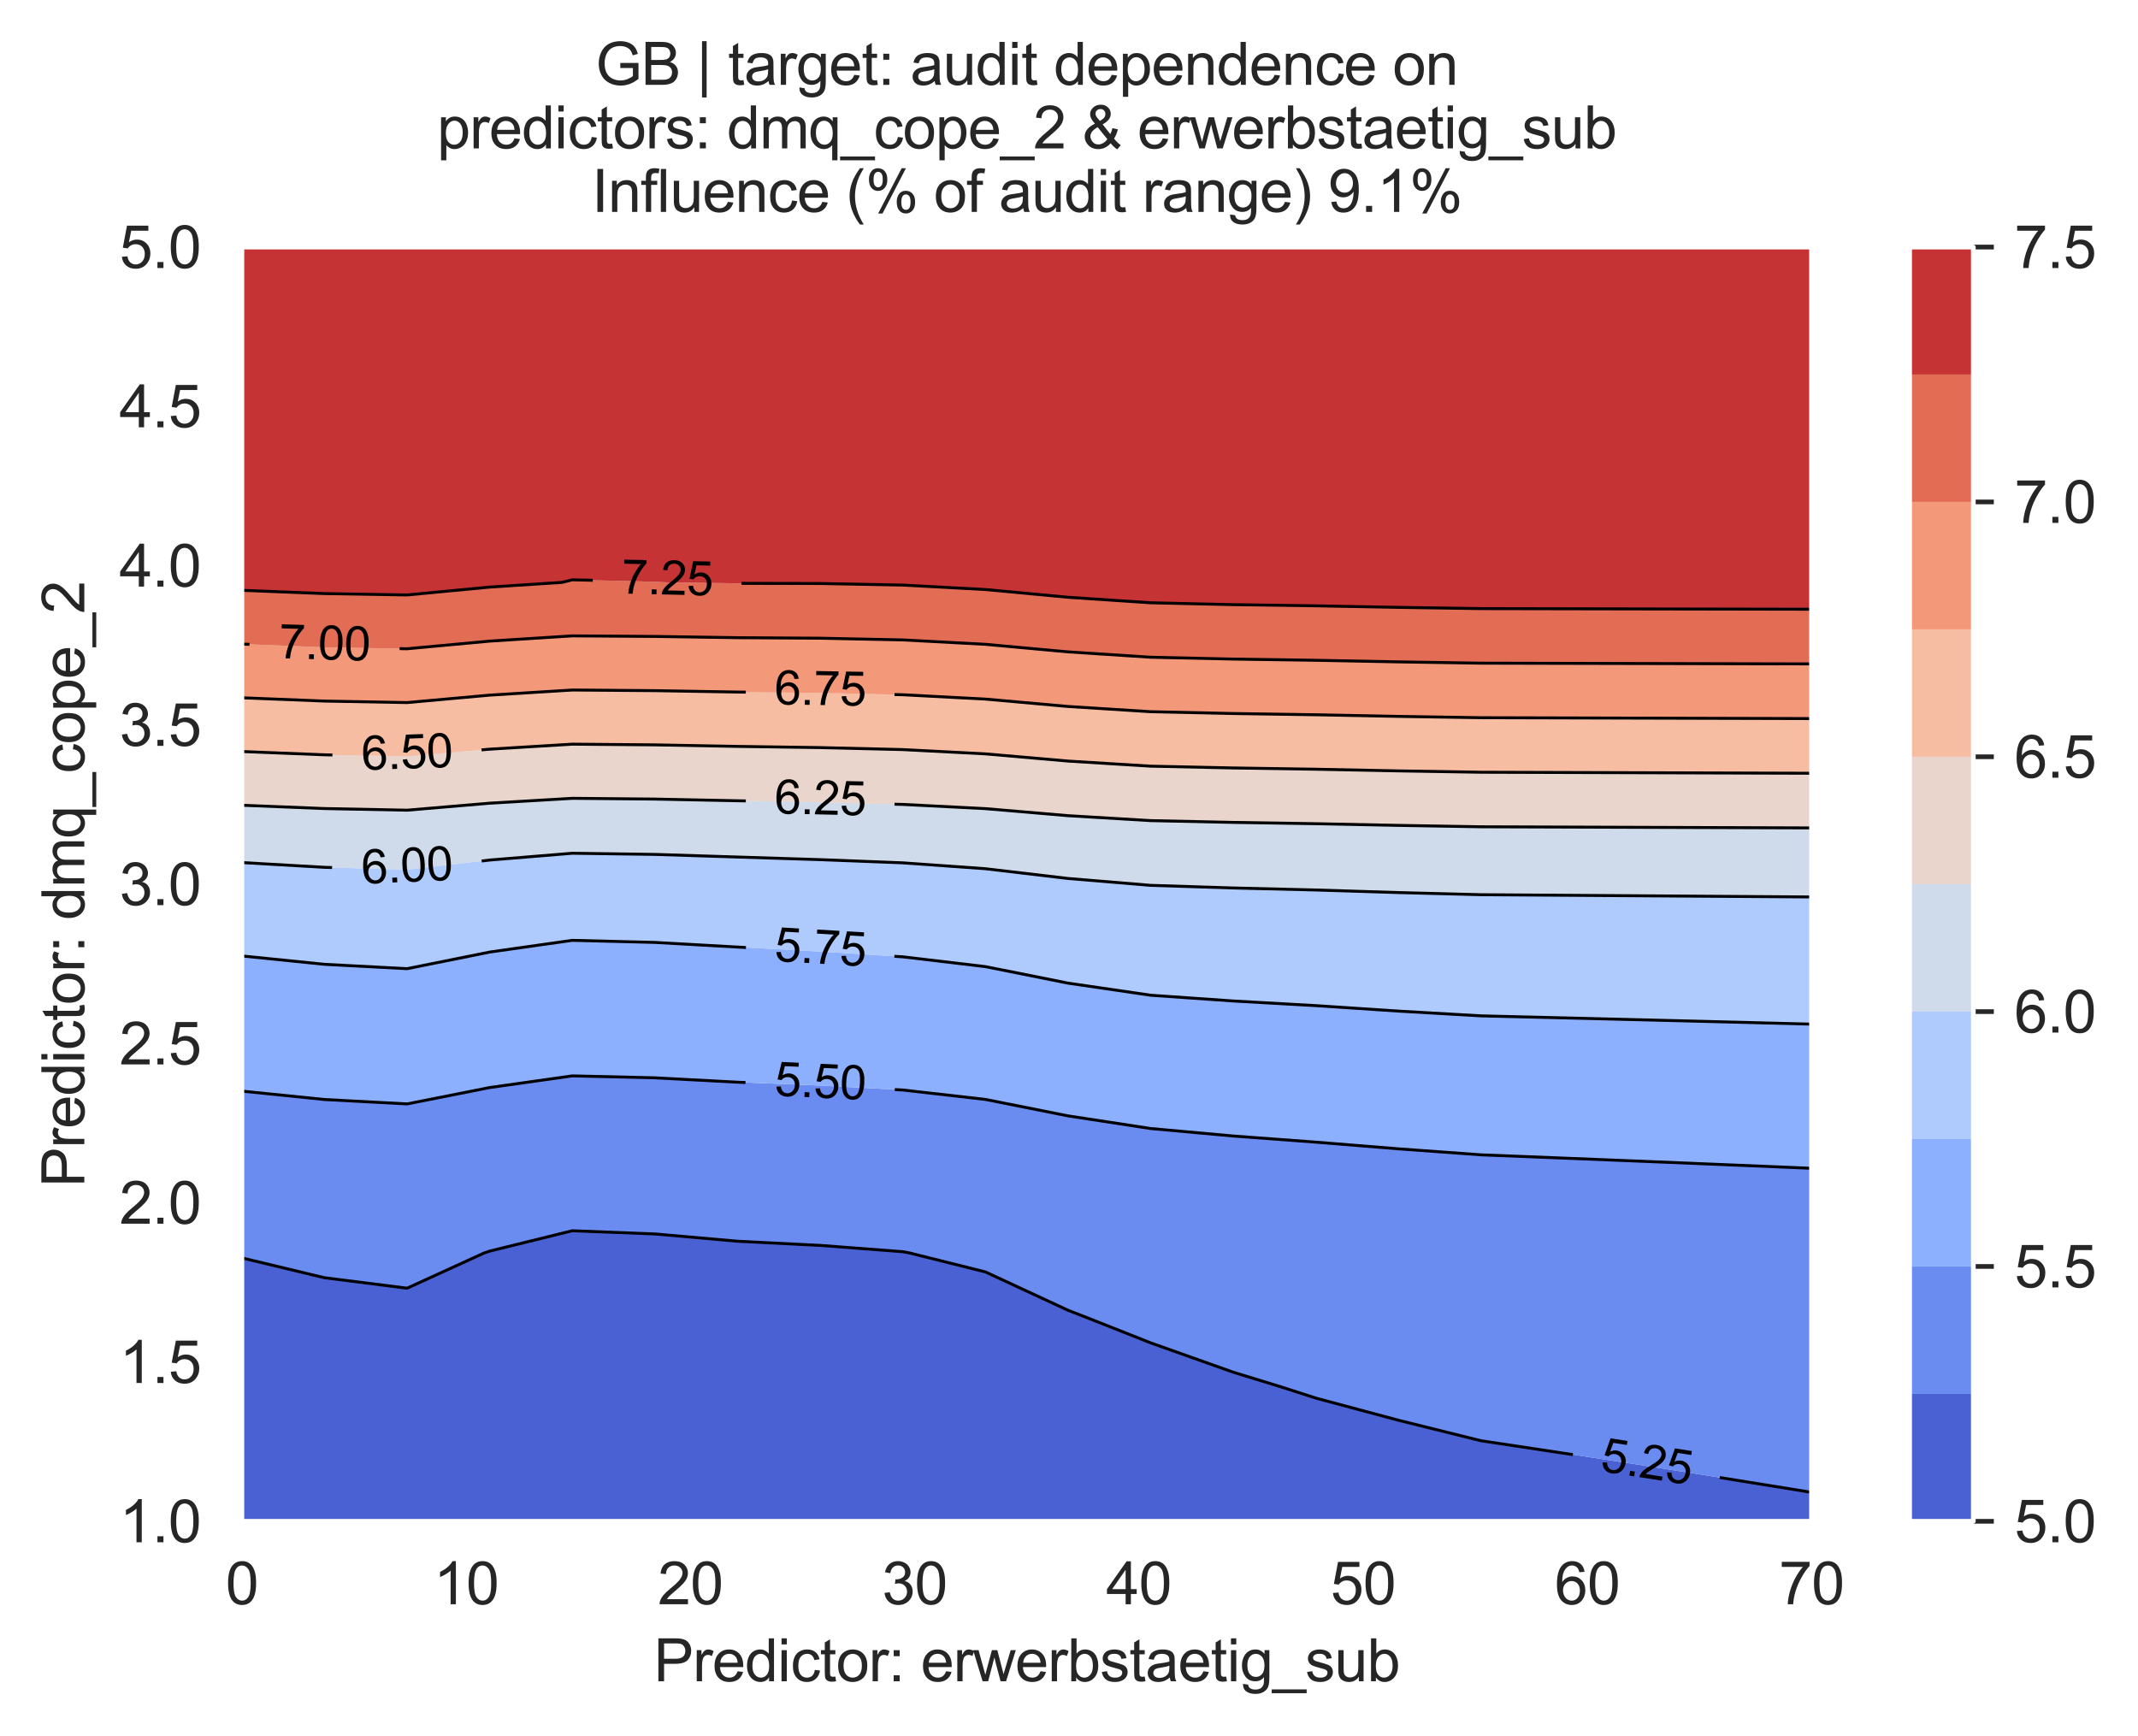 <?xml version="1.0" encoding="utf-8" standalone="no"?>
<!DOCTYPE svg PUBLIC "-//W3C//DTD SVG 1.1//EN"
  "http://www.w3.org/Graphics/SVG/1.1/DTD/svg11.dtd">
<svg xmlns:xlink="http://www.w3.org/1999/xlink" width="364.827pt" height="296.208pt" viewBox="0 0 364.827 296.208" xmlns="http://www.w3.org/2000/svg" version="1.1">
 <defs>
  <style type="text/css">*{stroke-linejoin: round; stroke-linecap: butt}</style>
 </defs>
 <g id="figure_1">
  <g id="patch_1">
   <path d="M 0 296.208 
L 364.827 296.208 
L 364.827 0 
L 0 0 
z
" style="fill: #ffffff"/>
  </g>
  <g id="axes_1">
   <g id="patch_2">
    <path d="M 41.275 259.6 
L 309.115 259.6 
L 309.115 42.16 
L 41.275 42.16 
z
" style="fill: #eaeaf2"/>
   </g>
   <g id="matplotlib.axis_1">
    <g id="xtick_1">
     <g id="line2d_1">
      <path d="M 41.275 259.6 
L 41.275 42.16 
" clip-path="url(#pcb5980bb48)" style="fill: none; stroke: #ffffff; stroke-width: 0.8; stroke-linecap: round"/>
     </g>
     <g id="text_1">
      <!-- 0 -->
      <g style="fill: #262626" transform="translate(38.495 273.758)scale(0.1 -0.1)">
       <defs>
        <path id="ArialMT-30" d="M 266 2259 
Q 266 3072 433 3567 
Q 600 4063 929 4331 
Q 1259 4600 1759 4600 
Q 2128 4600 2406 4451 
Q 2684 4303 2865 4023 
Q 3047 3744 3150 3342 
Q 3253 2941 3253 2259 
Q 3253 1453 3087 958 
Q 2922 463 2592 192 
Q 2263 -78 1759 -78 
Q 1097 -78 719 397 
Q 266 969 266 2259 
z
M 844 2259 
Q 844 1131 1108 757 
Q 1372 384 1759 384 
Q 2147 384 2411 759 
Q 2675 1134 2675 2259 
Q 2675 3391 2411 3762 
Q 2147 4134 1753 4134 
Q 1366 4134 1134 3806 
Q 844 3388 844 2259 
z
" transform="scale(0.016)"/>
       </defs>
       <use xlink:href="#ArialMT-30"/>
      </g>
     </g>
    </g>
    <g id="xtick_2">
     <g id="line2d_2">
      <path d="M 79.538 259.6 
L 79.538 42.16 
" clip-path="url(#pcb5980bb48)" style="fill: none; stroke: #ffffff; stroke-width: 0.8; stroke-linecap: round"/>
     </g>
     <g id="text_2">
      <!-- 10 -->
      <g style="fill: #262626" transform="translate(73.977 273.758)scale(0.1 -0.1)">
       <defs>
        <path id="ArialMT-31" d="M 2384 0 
L 1822 0 
L 1822 3584 
Q 1619 3391 1289 3197 
Q 959 3003 697 2906 
L 697 3450 
Q 1169 3672 1522 3987 
Q 1875 4303 2022 4600 
L 2384 4600 
L 2384 0 
z
" transform="scale(0.016)"/>
       </defs>
       <use xlink:href="#ArialMT-31"/>
       <use xlink:href="#ArialMT-30" x="55.615"/>
      </g>
     </g>
    </g>
    <g id="xtick_3">
     <g id="line2d_3">
      <path d="M 117.801 259.6 
L 117.801 42.16 
" clip-path="url(#pcb5980bb48)" style="fill: none; stroke: #ffffff; stroke-width: 0.8; stroke-linecap: round"/>
     </g>
     <g id="text_3">
      <!-- 20 -->
      <g style="fill: #262626" transform="translate(112.24 273.758)scale(0.1 -0.1)">
       <defs>
        <path id="ArialMT-32" d="M 3222 541 
L 3222 0 
L 194 0 
Q 188 203 259 391 
Q 375 700 629 1000 
Q 884 1300 1366 1694 
Q 2113 2306 2375 2664 
Q 2638 3022 2638 3341 
Q 2638 3675 2398 3904 
Q 2159 4134 1775 4134 
Q 1369 4134 1125 3890 
Q 881 3647 878 3216 
L 300 3275 
Q 359 3922 746 4261 
Q 1134 4600 1788 4600 
Q 2447 4600 2831 4234 
Q 3216 3869 3216 3328 
Q 3216 3053 3103 2787 
Q 2991 2522 2730 2228 
Q 2469 1934 1863 1422 
Q 1356 997 1212 845 
Q 1069 694 975 541 
L 3222 541 
z
" transform="scale(0.016)"/>
       </defs>
       <use xlink:href="#ArialMT-32"/>
       <use xlink:href="#ArialMT-30" x="55.615"/>
      </g>
     </g>
    </g>
    <g id="xtick_4">
     <g id="line2d_4">
      <path d="M 156.064 259.6 
L 156.064 42.16 
" clip-path="url(#pcb5980bb48)" style="fill: none; stroke: #ffffff; stroke-width: 0.8; stroke-linecap: round"/>
     </g>
     <g id="text_4">
      <!-- 30 -->
      <g style="fill: #262626" transform="translate(150.503 273.758)scale(0.1 -0.1)">
       <defs>
        <path id="ArialMT-33" d="M 269 1209 
L 831 1284 
Q 928 806 1161 595 
Q 1394 384 1728 384 
Q 2125 384 2398 659 
Q 2672 934 2672 1341 
Q 2672 1728 2419 1979 
Q 2166 2231 1775 2231 
Q 1616 2231 1378 2169 
L 1441 2663 
Q 1497 2656 1531 2656 
Q 1891 2656 2178 2843 
Q 2466 3031 2466 3422 
Q 2466 3731 2256 3934 
Q 2047 4138 1716 4138 
Q 1388 4138 1169 3931 
Q 950 3725 888 3313 
L 325 3413 
Q 428 3978 793 4289 
Q 1159 4600 1703 4600 
Q 2078 4600 2393 4439 
Q 2709 4278 2876 4000 
Q 3044 3722 3044 3409 
Q 3044 3113 2884 2869 
Q 2725 2625 2413 2481 
Q 2819 2388 3044 2092 
Q 3269 1797 3269 1353 
Q 3269 753 2831 336 
Q 2394 -81 1725 -81 
Q 1122 -81 723 278 
Q 325 638 269 1209 
z
" transform="scale(0.016)"/>
       </defs>
       <use xlink:href="#ArialMT-33"/>
       <use xlink:href="#ArialMT-30" x="55.615"/>
      </g>
     </g>
    </g>
    <g id="xtick_5">
     <g id="line2d_5">
      <path d="M 194.326 259.6 
L 194.326 42.16 
" clip-path="url(#pcb5980bb48)" style="fill: none; stroke: #ffffff; stroke-width: 0.8; stroke-linecap: round"/>
     </g>
     <g id="text_5">
      <!-- 40 -->
      <g style="fill: #262626" transform="translate(188.765 273.758)scale(0.1 -0.1)">
       <defs>
        <path id="ArialMT-34" d="M 2069 0 
L 2069 1097 
L 81 1097 
L 81 1613 
L 2172 4581 
L 2631 4581 
L 2631 1613 
L 3250 1613 
L 3250 1097 
L 2631 1097 
L 2631 0 
L 2069 0 
z
M 2069 1613 
L 2069 3678 
L 634 1613 
L 2069 1613 
z
" transform="scale(0.016)"/>
       </defs>
       <use xlink:href="#ArialMT-34"/>
       <use xlink:href="#ArialMT-30" x="55.615"/>
      </g>
     </g>
    </g>
    <g id="xtick_6">
     <g id="line2d_6">
      <path d="M 232.589 259.6 
L 232.589 42.16 
" clip-path="url(#pcb5980bb48)" style="fill: none; stroke: #ffffff; stroke-width: 0.8; stroke-linecap: round"/>
     </g>
     <g id="text_6">
      <!-- 50 -->
      <g style="fill: #262626" transform="translate(227.028 273.758)scale(0.1 -0.1)">
       <defs>
        <path id="ArialMT-35" d="M 266 1200 
L 856 1250 
Q 922 819 1161 601 
Q 1400 384 1738 384 
Q 2144 384 2425 690 
Q 2706 997 2706 1503 
Q 2706 1984 2436 2262 
Q 2166 2541 1728 2541 
Q 1456 2541 1237 2417 
Q 1019 2294 894 2097 
L 366 2166 
L 809 4519 
L 3088 4519 
L 3088 3981 
L 1259 3981 
L 1013 2750 
Q 1425 3038 1878 3038 
Q 2478 3038 2890 2622 
Q 3303 2206 3303 1553 
Q 3303 931 2941 478 
Q 2500 -78 1738 -78 
Q 1113 -78 717 272 
Q 322 622 266 1200 
z
" transform="scale(0.016)"/>
       </defs>
       <use xlink:href="#ArialMT-35"/>
       <use xlink:href="#ArialMT-30" x="55.615"/>
      </g>
     </g>
    </g>
    <g id="xtick_7">
     <g id="line2d_7">
      <path d="M 270.852 259.6 
L 270.852 42.16 
" clip-path="url(#pcb5980bb48)" style="fill: none; stroke: #ffffff; stroke-width: 0.8; stroke-linecap: round"/>
     </g>
     <g id="text_7">
      <!-- 60 -->
      <g style="fill: #262626" transform="translate(265.291 273.758)scale(0.1 -0.1)">
       <defs>
        <path id="ArialMT-36" d="M 3184 3459 
L 2625 3416 
Q 2550 3747 2413 3897 
Q 2184 4138 1850 4138 
Q 1581 4138 1378 3988 
Q 1113 3794 959 3422 
Q 806 3050 800 2363 
Q 1003 2672 1297 2822 
Q 1591 2972 1913 2972 
Q 2475 2972 2870 2558 
Q 3266 2144 3266 1488 
Q 3266 1056 3080 686 
Q 2894 316 2569 119 
Q 2244 -78 1831 -78 
Q 1128 -78 684 439 
Q 241 956 241 2144 
Q 241 3472 731 4075 
Q 1159 4600 1884 4600 
Q 2425 4600 2770 4297 
Q 3116 3994 3184 3459 
z
M 888 1484 
Q 888 1194 1011 928 
Q 1134 663 1356 523 
Q 1578 384 1822 384 
Q 2178 384 2434 671 
Q 2691 959 2691 1453 
Q 2691 1928 2437 2201 
Q 2184 2475 1800 2475 
Q 1419 2475 1153 2201 
Q 888 1928 888 1484 
z
" transform="scale(0.016)"/>
       </defs>
       <use xlink:href="#ArialMT-36"/>
       <use xlink:href="#ArialMT-30" x="55.615"/>
      </g>
     </g>
    </g>
    <g id="xtick_8">
     <g id="line2d_8">
      <path d="M 309.115 259.6 
L 309.115 42.16 
" clip-path="url(#pcb5980bb48)" style="fill: none; stroke: #ffffff; stroke-width: 0.8; stroke-linecap: round"/>
     </g>
     <g id="text_8">
      <!-- 70 -->
      <g style="fill: #262626" transform="translate(303.554 273.758)scale(0.1 -0.1)">
       <defs>
        <path id="ArialMT-37" d="M 303 3981 
L 303 4522 
L 3269 4522 
L 3269 4084 
Q 2831 3619 2401 2847 
Q 1972 2075 1738 1259 
Q 1569 684 1522 0 
L 944 0 
Q 953 541 1156 1306 
Q 1359 2072 1739 2783 
Q 2119 3494 2547 3981 
L 303 3981 
z
" transform="scale(0.016)"/>
       </defs>
       <use xlink:href="#ArialMT-37"/>
       <use xlink:href="#ArialMT-30" x="55.615"/>
      </g>
     </g>
    </g>
    <g id="text_9">
     <!-- Predictor: erwerbstaetig_sub -->
     <g style="fill: #262626" transform="translate(111.557 286.903)scale(0.1 -0.1)">
      <defs>
       <path id="ArialMT-50" d="M 494 0 
L 494 4581 
L 2222 4581 
Q 2678 4581 2919 4538 
Q 3256 4481 3484 4323 
Q 3713 4166 3852 3881 
Q 3991 3597 3991 3256 
Q 3991 2672 3619 2267 
Q 3247 1863 2275 1863 
L 1100 1863 
L 1100 0 
L 494 0 
z
M 1100 2403 
L 2284 2403 
Q 2872 2403 3119 2622 
Q 3366 2841 3366 3238 
Q 3366 3525 3220 3729 
Q 3075 3934 2838 4000 
Q 2684 4041 2272 4041 
L 1100 4041 
L 1100 2403 
z
" transform="scale(0.016)"/>
       <path id="ArialMT-72" d="M 416 0 
L 416 3319 
L 922 3319 
L 922 2816 
Q 1116 3169 1280 3281 
Q 1444 3394 1641 3394 
Q 1925 3394 2219 3213 
L 2025 2691 
Q 1819 2813 1613 2813 
Q 1428 2813 1281 2702 
Q 1134 2591 1072 2394 
Q 978 2094 978 1738 
L 978 0 
L 416 0 
z
" transform="scale(0.016)"/>
       <path id="ArialMT-65" d="M 2694 1069 
L 3275 997 
Q 3138 488 2766 206 
Q 2394 -75 1816 -75 
Q 1088 -75 661 373 
Q 234 822 234 1631 
Q 234 2469 665 2931 
Q 1097 3394 1784 3394 
Q 2450 3394 2872 2941 
Q 3294 2488 3294 1666 
Q 3294 1616 3291 1516 
L 816 1516 
Q 847 969 1125 678 
Q 1403 388 1819 388 
Q 2128 388 2347 550 
Q 2566 713 2694 1069 
z
M 847 1978 
L 2700 1978 
Q 2663 2397 2488 2606 
Q 2219 2931 1791 2931 
Q 1403 2931 1139 2672 
Q 875 2413 847 1978 
z
" transform="scale(0.016)"/>
       <path id="ArialMT-64" d="M 2575 0 
L 2575 419 
Q 2259 -75 1647 -75 
Q 1250 -75 917 144 
Q 584 363 401 755 
Q 219 1147 219 1656 
Q 219 2153 384 2558 
Q 550 2963 881 3178 
Q 1213 3394 1622 3394 
Q 1922 3394 2156 3267 
Q 2391 3141 2538 2938 
L 2538 4581 
L 3097 4581 
L 3097 0 
L 2575 0 
z
M 797 1656 
Q 797 1019 1065 703 
Q 1334 388 1700 388 
Q 2069 388 2326 689 
Q 2584 991 2584 1609 
Q 2584 2291 2321 2609 
Q 2059 2928 1675 2928 
Q 1300 2928 1048 2622 
Q 797 2316 797 1656 
z
" transform="scale(0.016)"/>
       <path id="ArialMT-69" d="M 425 3934 
L 425 4581 
L 988 4581 
L 988 3934 
L 425 3934 
z
M 425 0 
L 425 3319 
L 988 3319 
L 988 0 
L 425 0 
z
" transform="scale(0.016)"/>
       <path id="ArialMT-63" d="M 2588 1216 
L 3141 1144 
Q 3050 572 2676 248 
Q 2303 -75 1759 -75 
Q 1078 -75 664 370 
Q 250 816 250 1647 
Q 250 2184 428 2587 
Q 606 2991 970 3192 
Q 1334 3394 1763 3394 
Q 2303 3394 2647 3120 
Q 2991 2847 3088 2344 
L 2541 2259 
Q 2463 2594 2264 2762 
Q 2066 2931 1784 2931 
Q 1359 2931 1093 2626 
Q 828 2322 828 1663 
Q 828 994 1084 691 
Q 1341 388 1753 388 
Q 2084 388 2306 591 
Q 2528 794 2588 1216 
z
" transform="scale(0.016)"/>
       <path id="ArialMT-74" d="M 1650 503 
L 1731 6 
Q 1494 -44 1306 -44 
Q 1000 -44 831 53 
Q 663 150 594 308 
Q 525 466 525 972 
L 525 2881 
L 113 2881 
L 113 3319 
L 525 3319 
L 525 4141 
L 1084 4478 
L 1084 3319 
L 1650 3319 
L 1650 2881 
L 1084 2881 
L 1084 941 
Q 1084 700 1114 631 
Q 1144 563 1211 522 
Q 1278 481 1403 481 
Q 1497 481 1650 503 
z
" transform="scale(0.016)"/>
       <path id="ArialMT-6f" d="M 213 1659 
Q 213 2581 725 3025 
Q 1153 3394 1769 3394 
Q 2453 3394 2887 2945 
Q 3322 2497 3322 1706 
Q 3322 1066 3130 698 
Q 2938 331 2570 128 
Q 2203 -75 1769 -75 
Q 1072 -75 642 372 
Q 213 819 213 1659 
z
M 791 1659 
Q 791 1022 1069 705 
Q 1347 388 1769 388 
Q 2188 388 2466 706 
Q 2744 1025 2744 1678 
Q 2744 2294 2464 2611 
Q 2184 2928 1769 2928 
Q 1347 2928 1069 2612 
Q 791 2297 791 1659 
z
" transform="scale(0.016)"/>
       <path id="ArialMT-3a" d="M 578 2678 
L 578 3319 
L 1219 3319 
L 1219 2678 
L 578 2678 
z
M 578 0 
L 578 641 
L 1219 641 
L 1219 0 
L 578 0 
z
" transform="scale(0.016)"/>
       <path id="ArialMT-20" transform="scale(0.016)"/>
       <path id="ArialMT-77" d="M 1034 0 
L 19 3319 
L 600 3319 
L 1128 1403 
L 1325 691 
Q 1338 744 1497 1375 
L 2025 3319 
L 2603 3319 
L 3100 1394 
L 3266 759 
L 3456 1400 
L 4025 3319 
L 4572 3319 
L 3534 0 
L 2950 0 
L 2422 1988 
L 2294 2553 
L 1622 0 
L 1034 0 
z
" transform="scale(0.016)"/>
       <path id="ArialMT-62" d="M 941 0 
L 419 0 
L 419 4581 
L 981 4581 
L 981 2947 
Q 1338 3394 1891 3394 
Q 2197 3394 2470 3270 
Q 2744 3147 2920 2923 
Q 3097 2700 3197 2384 
Q 3297 2069 3297 1709 
Q 3297 856 2875 390 
Q 2453 -75 1863 -75 
Q 1275 -75 941 416 
L 941 0 
z
M 934 1684 
Q 934 1088 1097 822 
Q 1363 388 1816 388 
Q 2184 388 2453 708 
Q 2722 1028 2722 1663 
Q 2722 2313 2464 2622 
Q 2206 2931 1841 2931 
Q 1472 2931 1203 2611 
Q 934 2291 934 1684 
z
" transform="scale(0.016)"/>
       <path id="ArialMT-73" d="M 197 991 
L 753 1078 
Q 800 744 1014 566 
Q 1228 388 1613 388 
Q 2000 388 2187 545 
Q 2375 703 2375 916 
Q 2375 1106 2209 1216 
Q 2094 1291 1634 1406 
Q 1016 1563 777 1677 
Q 538 1791 414 1992 
Q 291 2194 291 2438 
Q 291 2659 392 2848 
Q 494 3038 669 3163 
Q 800 3259 1026 3326 
Q 1253 3394 1513 3394 
Q 1903 3394 2198 3281 
Q 2494 3169 2634 2976 
Q 2775 2784 2828 2463 
L 2278 2388 
Q 2241 2644 2061 2787 
Q 1881 2931 1553 2931 
Q 1166 2931 1000 2803 
Q 834 2675 834 2503 
Q 834 2394 903 2306 
Q 972 2216 1119 2156 
Q 1203 2125 1616 2013 
Q 2213 1853 2448 1751 
Q 2684 1650 2818 1456 
Q 2953 1263 2953 975 
Q 2953 694 2789 445 
Q 2625 197 2315 61 
Q 2006 -75 1616 -75 
Q 969 -75 630 194 
Q 291 463 197 991 
z
" transform="scale(0.016)"/>
       <path id="ArialMT-61" d="M 2588 409 
Q 2275 144 1986 34 
Q 1697 -75 1366 -75 
Q 819 -75 525 192 
Q 231 459 231 875 
Q 231 1119 342 1320 
Q 453 1522 633 1644 
Q 813 1766 1038 1828 
Q 1203 1872 1538 1913 
Q 2219 1994 2541 2106 
Q 2544 2222 2544 2253 
Q 2544 2597 2384 2738 
Q 2169 2928 1744 2928 
Q 1347 2928 1158 2789 
Q 969 2650 878 2297 
L 328 2372 
Q 403 2725 575 2942 
Q 747 3159 1072 3276 
Q 1397 3394 1825 3394 
Q 2250 3394 2515 3294 
Q 2781 3194 2906 3042 
Q 3031 2891 3081 2659 
Q 3109 2516 3109 2141 
L 3109 1391 
Q 3109 606 3145 398 
Q 3181 191 3288 0 
L 2700 0 
Q 2613 175 2588 409 
z
M 2541 1666 
Q 2234 1541 1622 1453 
Q 1275 1403 1131 1340 
Q 988 1278 909 1158 
Q 831 1038 831 891 
Q 831 666 1001 516 
Q 1172 366 1500 366 
Q 1825 366 2078 508 
Q 2331 650 2450 897 
Q 2541 1088 2541 1459 
L 2541 1666 
z
" transform="scale(0.016)"/>
       <path id="ArialMT-67" d="M 319 -275 
L 866 -356 
Q 900 -609 1056 -725 
Q 1266 -881 1628 -881 
Q 2019 -881 2231 -725 
Q 2444 -569 2519 -288 
Q 2563 -116 2559 434 
Q 2191 0 1641 0 
Q 956 0 581 494 
Q 206 988 206 1678 
Q 206 2153 378 2554 
Q 550 2956 876 3175 
Q 1203 3394 1644 3394 
Q 2231 3394 2613 2919 
L 2613 3319 
L 3131 3319 
L 3131 450 
Q 3131 -325 2973 -648 
Q 2816 -972 2473 -1159 
Q 2131 -1347 1631 -1347 
Q 1038 -1347 672 -1080 
Q 306 -813 319 -275 
z
M 784 1719 
Q 784 1066 1043 766 
Q 1303 466 1694 466 
Q 2081 466 2343 764 
Q 2606 1063 2606 1700 
Q 2606 2309 2336 2618 
Q 2066 2928 1684 2928 
Q 1309 2928 1046 2623 
Q 784 2319 784 1719 
z
" transform="scale(0.016)"/>
       <path id="ArialMT-5f" d="M -97 -1272 
L -97 -866 
L 3631 -866 
L 3631 -1272 
L -97 -1272 
z
" transform="scale(0.016)"/>
       <path id="ArialMT-75" d="M 2597 0 
L 2597 488 
Q 2209 -75 1544 -75 
Q 1250 -75 995 37 
Q 741 150 617 320 
Q 494 491 444 738 
Q 409 903 409 1263 
L 409 3319 
L 972 3319 
L 972 1478 
Q 972 1038 1006 884 
Q 1059 663 1231 536 
Q 1403 409 1656 409 
Q 1909 409 2131 539 
Q 2353 669 2445 892 
Q 2538 1116 2538 1541 
L 2538 3319 
L 3100 3319 
L 3100 0 
L 2597 0 
z
" transform="scale(0.016)"/>
      </defs>
      <use xlink:href="#ArialMT-50"/>
      <use xlink:href="#ArialMT-72" x="66.699"/>
      <use xlink:href="#ArialMT-65" x="100"/>
      <use xlink:href="#ArialMT-64" x="155.615"/>
      <use xlink:href="#ArialMT-69" x="211.23"/>
      <use xlink:href="#ArialMT-63" x="233.447"/>
      <use xlink:href="#ArialMT-74" x="283.447"/>
      <use xlink:href="#ArialMT-6f" x="311.23"/>
      <use xlink:href="#ArialMT-72" x="366.846"/>
      <use xlink:href="#ArialMT-3a" x="400.146"/>
      <use xlink:href="#ArialMT-20" x="427.93"/>
      <use xlink:href="#ArialMT-65" x="455.713"/>
      <use xlink:href="#ArialMT-72" x="511.328"/>
      <use xlink:href="#ArialMT-77" x="544.629"/>
      <use xlink:href="#ArialMT-65" x="616.846"/>
      <use xlink:href="#ArialMT-72" x="672.461"/>
      <use xlink:href="#ArialMT-62" x="705.762"/>
      <use xlink:href="#ArialMT-73" x="761.377"/>
      <use xlink:href="#ArialMT-74" x="811.377"/>
      <use xlink:href="#ArialMT-61" x="839.16"/>
      <use xlink:href="#ArialMT-65" x="894.775"/>
      <use xlink:href="#ArialMT-74" x="950.391"/>
      <use xlink:href="#ArialMT-69" x="978.174"/>
      <use xlink:href="#ArialMT-67" x="1000.391"/>
      <use xlink:href="#ArialMT-5f" x="1056.006"/>
      <use xlink:href="#ArialMT-73" x="1111.621"/>
      <use xlink:href="#ArialMT-75" x="1161.621"/>
      <use xlink:href="#ArialMT-62" x="1217.236"/>
     </g>
    </g>
   </g>
   <g id="matplotlib.axis_2">
    <g id="ytick_1">
     <g id="line2d_9">
      <path d="M 41.275 259.6 
L 309.115 259.6 
" clip-path="url(#pcb5980bb48)" style="fill: none; stroke: #ffffff; stroke-width: 0.8; stroke-linecap: round"/>
     </g>
     <g id="text_10">
      <!-- 1.0 -->
      <g style="fill: #262626" transform="translate(20.375 263.179)scale(0.1 -0.1)">
       <defs>
        <path id="ArialMT-2e" d="M 581 0 
L 581 641 
L 1222 641 
L 1222 0 
L 581 0 
z
" transform="scale(0.016)"/>
       </defs>
       <use xlink:href="#ArialMT-31"/>
       <use xlink:href="#ArialMT-2e" x="55.615"/>
       <use xlink:href="#ArialMT-30" x="83.398"/>
      </g>
     </g>
    </g>
    <g id="ytick_2">
     <g id="line2d_10">
      <path d="M 41.275 232.42 
L 309.115 232.42 
" clip-path="url(#pcb5980bb48)" style="fill: none; stroke: #ffffff; stroke-width: 0.8; stroke-linecap: round"/>
     </g>
     <g id="text_11">
      <!-- 1.5 -->
      <g style="fill: #262626" transform="translate(20.375 235.999)scale(0.1 -0.1)">
       <use xlink:href="#ArialMT-31"/>
       <use xlink:href="#ArialMT-2e" x="55.615"/>
       <use xlink:href="#ArialMT-35" x="83.398"/>
      </g>
     </g>
    </g>
    <g id="ytick_3">
     <g id="line2d_11">
      <path d="M 41.275 205.24 
L 309.115 205.24 
" clip-path="url(#pcb5980bb48)" style="fill: none; stroke: #ffffff; stroke-width: 0.8; stroke-linecap: round"/>
     </g>
     <g id="text_12">
      <!-- 2.0 -->
      <g style="fill: #262626" transform="translate(20.375 208.819)scale(0.1 -0.1)">
       <use xlink:href="#ArialMT-32"/>
       <use xlink:href="#ArialMT-2e" x="55.615"/>
       <use xlink:href="#ArialMT-30" x="83.398"/>
      </g>
     </g>
    </g>
    <g id="ytick_4">
     <g id="line2d_12">
      <path d="M 41.275 178.06 
L 309.115 178.06 
" clip-path="url(#pcb5980bb48)" style="fill: none; stroke: #ffffff; stroke-width: 0.8; stroke-linecap: round"/>
     </g>
     <g id="text_13">
      <!-- 2.5 -->
      <g style="fill: #262626" transform="translate(20.375 181.639)scale(0.1 -0.1)">
       <use xlink:href="#ArialMT-32"/>
       <use xlink:href="#ArialMT-2e" x="55.615"/>
       <use xlink:href="#ArialMT-35" x="83.398"/>
      </g>
     </g>
    </g>
    <g id="ytick_5">
     <g id="line2d_13">
      <path d="M 41.275 150.88 
L 309.115 150.88 
" clip-path="url(#pcb5980bb48)" style="fill: none; stroke: #ffffff; stroke-width: 0.8; stroke-linecap: round"/>
     </g>
     <g id="text_14">
      <!-- 3.0 -->
      <g style="fill: #262626" transform="translate(20.375 154.459)scale(0.1 -0.1)">
       <use xlink:href="#ArialMT-33"/>
       <use xlink:href="#ArialMT-2e" x="55.615"/>
       <use xlink:href="#ArialMT-30" x="83.398"/>
      </g>
     </g>
    </g>
    <g id="ytick_6">
     <g id="line2d_14">
      <path d="M 41.275 123.7 
L 309.115 123.7 
" clip-path="url(#pcb5980bb48)" style="fill: none; stroke: #ffffff; stroke-width: 0.8; stroke-linecap: round"/>
     </g>
     <g id="text_15">
      <!-- 3.5 -->
      <g style="fill: #262626" transform="translate(20.375 127.279)scale(0.1 -0.1)">
       <use xlink:href="#ArialMT-33"/>
       <use xlink:href="#ArialMT-2e" x="55.615"/>
       <use xlink:href="#ArialMT-35" x="83.398"/>
      </g>
     </g>
    </g>
    <g id="ytick_7">
     <g id="line2d_15">
      <path d="M 41.275 96.52 
L 309.115 96.52 
" clip-path="url(#pcb5980bb48)" style="fill: none; stroke: #ffffff; stroke-width: 0.8; stroke-linecap: round"/>
     </g>
     <g id="text_16">
      <!-- 4.0 -->
      <g style="fill: #262626" transform="translate(20.375 100.099)scale(0.1 -0.1)">
       <use xlink:href="#ArialMT-34"/>
       <use xlink:href="#ArialMT-2e" x="55.615"/>
       <use xlink:href="#ArialMT-30" x="83.398"/>
      </g>
     </g>
    </g>
    <g id="ytick_8">
     <g id="line2d_16">
      <path d="M 41.275 69.34 
L 309.115 69.34 
" clip-path="url(#pcb5980bb48)" style="fill: none; stroke: #ffffff; stroke-width: 0.8; stroke-linecap: round"/>
     </g>
     <g id="text_17">
      <!-- 4.5 -->
      <g style="fill: #262626" transform="translate(20.375 72.919)scale(0.1 -0.1)">
       <use xlink:href="#ArialMT-34"/>
       <use xlink:href="#ArialMT-2e" x="55.615"/>
       <use xlink:href="#ArialMT-35" x="83.398"/>
      </g>
     </g>
    </g>
    <g id="ytick_9">
     <g id="line2d_17">
      <path d="M 41.275 42.16 
L 309.115 42.16 
" clip-path="url(#pcb5980bb48)" style="fill: none; stroke: #ffffff; stroke-width: 0.8; stroke-linecap: round"/>
     </g>
     <g id="text_18">
      <!-- 5.0 -->
      <g style="fill: #262626" transform="translate(20.375 45.739)scale(0.1 -0.1)">
       <use xlink:href="#ArialMT-35"/>
       <use xlink:href="#ArialMT-2e" x="55.615"/>
       <use xlink:href="#ArialMT-30" x="83.398"/>
      </g>
     </g>
    </g>
    <g id="text_19">
     <!-- Predictor: dmq_cope_2 -->
     <g style="fill: #262626" transform="translate(14.387 202.573)rotate(-90)scale(0.1 -0.1)">
      <defs>
       <path id="ArialMT-6d" d="M 422 0 
L 422 3319 
L 925 3319 
L 925 2853 
Q 1081 3097 1340 3245 
Q 1600 3394 1931 3394 
Q 2300 3394 2536 3241 
Q 2772 3088 2869 2813 
Q 3263 3394 3894 3394 
Q 4388 3394 4653 3120 
Q 4919 2847 4919 2278 
L 4919 0 
L 4359 0 
L 4359 2091 
Q 4359 2428 4304 2576 
Q 4250 2725 4106 2815 
Q 3963 2906 3769 2906 
Q 3419 2906 3187 2673 
Q 2956 2441 2956 1928 
L 2956 0 
L 2394 0 
L 2394 2156 
Q 2394 2531 2256 2718 
Q 2119 2906 1806 2906 
Q 1569 2906 1367 2781 
Q 1166 2656 1075 2415 
Q 984 2175 984 1722 
L 984 0 
L 422 0 
z
" transform="scale(0.016)"/>
       <path id="ArialMT-71" d="M 2538 -1272 
L 2538 353 
Q 2406 169 2170 47 
Q 1934 -75 1669 -75 
Q 1078 -75 651 397 
Q 225 869 225 1691 
Q 225 2191 398 2587 
Q 572 2984 901 3189 
Q 1231 3394 1625 3394 
Q 2241 3394 2594 2875 
L 2594 3319 
L 3100 3319 
L 3100 -1272 
L 2538 -1272 
z
M 803 1669 
Q 803 1028 1072 708 
Q 1341 388 1716 388 
Q 2075 388 2334 692 
Q 2594 997 2594 1619 
Q 2594 2281 2320 2615 
Q 2047 2950 1678 2950 
Q 1313 2950 1058 2639 
Q 803 2328 803 1669 
z
" transform="scale(0.016)"/>
       <path id="ArialMT-70" d="M 422 -1272 
L 422 3319 
L 934 3319 
L 934 2888 
Q 1116 3141 1344 3267 
Q 1572 3394 1897 3394 
Q 2322 3394 2647 3175 
Q 2972 2956 3137 2557 
Q 3303 2159 3303 1684 
Q 3303 1175 3120 767 
Q 2938 359 2589 142 
Q 2241 -75 1856 -75 
Q 1575 -75 1351 44 
Q 1128 163 984 344 
L 984 -1272 
L 422 -1272 
z
M 931 1641 
Q 931 1000 1190 694 
Q 1450 388 1819 388 
Q 2194 388 2461 705 
Q 2728 1022 2728 1688 
Q 2728 2322 2467 2637 
Q 2206 2953 1844 2953 
Q 1484 2953 1207 2617 
Q 931 2281 931 1641 
z
" transform="scale(0.016)"/>
      </defs>
      <use xlink:href="#ArialMT-50"/>
      <use xlink:href="#ArialMT-72" x="66.699"/>
      <use xlink:href="#ArialMT-65" x="100"/>
      <use xlink:href="#ArialMT-64" x="155.615"/>
      <use xlink:href="#ArialMT-69" x="211.23"/>
      <use xlink:href="#ArialMT-63" x="233.447"/>
      <use xlink:href="#ArialMT-74" x="283.447"/>
      <use xlink:href="#ArialMT-6f" x="311.23"/>
      <use xlink:href="#ArialMT-72" x="366.846"/>
      <use xlink:href="#ArialMT-3a" x="400.146"/>
      <use xlink:href="#ArialMT-20" x="427.93"/>
      <use xlink:href="#ArialMT-64" x="455.713"/>
      <use xlink:href="#ArialMT-6d" x="511.328"/>
      <use xlink:href="#ArialMT-71" x="594.629"/>
      <use xlink:href="#ArialMT-5f" x="650.244"/>
      <use xlink:href="#ArialMT-63" x="705.859"/>
      <use xlink:href="#ArialMT-6f" x="755.859"/>
      <use xlink:href="#ArialMT-70" x="811.475"/>
      <use xlink:href="#ArialMT-65" x="867.09"/>
      <use xlink:href="#ArialMT-5f" x="922.705"/>
      <use xlink:href="#ArialMT-32" x="978.32"/>
     </g>
    </g>
   </g>
   <g id="PathCollection_1">
    <path d="M 55.372 259.6 
L 69.469 259.6 
L 83.566 259.6 
L 97.662 259.6 
L 111.759 259.6 
L 125.856 259.6 
L 139.953 259.6 
L 154.05 259.6 
L 168.147 259.6 
L 182.243 259.6 
L 196.34 259.6 
L 210.437 259.6 
L 224.534 259.6 
L 238.631 259.6 
L 252.728 259.6 
L 266.824 259.6 
L 280.921 259.6 
L 295.018 259.6 
L 309.115 259.6 
L 309.115 254.663 
L 295.018 252.385 
L 280.921 250.159 
L 267.95 248.156 
L 266.824 247.984 
L 252.728 245.859 
L 238.631 242.359 
L 224.534 238.577 
L 218.746 236.712 
L 210.437 234.159 
L 196.34 229.152 
L 186.545 225.268 
L 182.243 223.589 
L 168.147 217.048 
L 155.248 213.823 
L 154.05 213.597 
L 139.953 212.52 
L 125.856 211.811 
L 111.759 210.568 
L 97.662 210.021 
L 83.566 213.493 
L 82.602 213.823 
L 69.469 219.826 
L 55.372 218.04 
L 41.275 214.658 
L 41.275 225.268 
L 41.275 236.712 
L 41.275 248.156 
L 41.275 259.6 
z
" clip-path="url(#pcb5980bb48)" style="fill: #4961d2"/>
   </g>
   <g id="PathCollection_2">
    <path d="M 280.921 250.159 
L 295.018 252.385 
L 309.115 254.663 
L 309.115 248.156 
L 309.115 236.712 
L 309.115 225.268 
L 309.115 213.823 
L 309.115 202.379 
L 309.115 199.364 
L 295.018 198.774 
L 280.921 198.194 
L 266.824 197.625 
L 252.728 197.066 
L 238.631 196.042 
L 224.534 194.902 
L 210.437 193.855 
L 196.34 192.578 
L 185.623 190.935 
L 182.243 190.419 
L 168.147 187.611 
L 154.05 186.004 
L 139.953 185.244 
L 125.856 184.671 
L 111.759 183.924 
L 97.662 183.593 
L 83.566 185.583 
L 69.469 188.378 
L 55.372 187.628 
L 41.275 186.19 
L 41.275 190.935 
L 41.275 202.379 
L 41.275 213.823 
L 41.275 214.658 
L 55.372 218.04 
L 69.469 219.826 
L 82.602 213.823 
L 83.566 213.493 
L 97.662 210.021 
L 111.759 210.568 
L 125.856 211.811 
L 139.953 212.52 
L 154.05 213.597 
L 155.248 213.823 
L 168.147 217.048 
L 182.243 223.589 
L 186.545 225.268 
L 196.34 229.152 
L 210.437 234.159 
L 218.746 236.712 
L 224.534 238.577 
L 238.631 242.359 
L 252.728 245.859 
L 266.824 247.984 
L 267.95 248.156 
z
" clip-path="url(#pcb5980bb48)" style="fill: #6a8bef"/>
   </g>
   <g id="PathCollection_3">
    <path d="M 196.34 192.578 
L 210.437 193.855 
L 224.534 194.902 
L 238.631 196.042 
L 252.728 197.066 
L 266.824 197.625 
L 280.921 198.194 
L 295.018 198.774 
L 309.115 199.364 
L 309.115 190.935 
L 309.115 179.491 
L 309.115 174.764 
L 295.018 174.401 
L 280.921 174.045 
L 266.824 173.695 
L 252.728 173.352 
L 238.631 172.539 
L 224.534 171.607 
L 210.437 170.813 
L 196.34 169.831 
L 184.163 168.047 
L 182.243 167.767 
L 168.147 164.95 
L 154.05 163.277 
L 139.953 162.378 
L 125.856 161.612 
L 111.759 160.819 
L 97.662 160.465 
L 83.566 162.465 
L 69.469 165.3 
L 55.372 164.557 
L 41.275 163.124 
L 41.275 168.047 
L 41.275 179.491 
L 41.275 186.19 
L 55.372 187.628 
L 69.469 188.378 
L 83.566 185.583 
L 97.662 183.593 
L 111.759 183.924 
L 125.856 184.671 
L 139.953 185.244 
L 154.05 186.004 
L 168.147 187.611 
L 182.243 190.419 
L 185.623 190.935 
z
" clip-path="url(#pcb5980bb48)" style="fill: #8db0fe"/>
   </g>
   <g id="PathCollection_4">
    <path d="M 196.34 169.831 
L 210.437 170.813 
L 224.534 171.607 
L 238.631 172.539 
L 252.728 173.352 
L 266.824 173.695 
L 280.921 174.045 
L 295.018 174.401 
L 309.115 174.764 
L 309.115 168.047 
L 309.115 156.602 
L 309.115 153.062 
L 295.018 152.965 
L 280.921 152.868 
L 266.824 152.772 
L 252.728 152.676 
L 238.631 152.312 
L 224.534 151.873 
L 210.437 151.528 
L 196.34 151.08 
L 182.243 149.906 
L 168.147 148.243 
L 154.05 147.239 
L 139.953 146.694 
L 125.856 146.247 
L 111.759 145.801 
L 97.662 145.602 
L 83.566 146.763 
L 69.469 148.416 
L 55.372 148.004 
L 41.275 147.191 
L 41.275 156.602 
L 41.275 163.124 
L 55.372 164.557 
L 69.469 165.3 
L 83.566 162.465 
L 97.662 160.465 
L 111.759 160.819 
L 125.856 161.612 
L 139.953 162.378 
L 154.05 163.277 
L 168.147 164.95 
L 182.243 167.767 
L 184.163 168.047 
z
" clip-path="url(#pcb5980bb48)" style="fill: #afcafc"/>
   </g>
   <g id="PathCollection_5">
    <path d="M 55.372 148.004 
L 69.469 148.416 
L 83.566 146.763 
L 97.662 145.602 
L 111.759 145.801 
L 125.856 146.247 
L 139.953 146.694 
L 154.05 147.239 
L 168.147 148.243 
L 182.243 149.906 
L 196.34 151.08 
L 210.437 151.528 
L 224.534 151.873 
L 238.631 152.312 
L 252.728 152.676 
L 266.824 152.772 
L 280.921 152.868 
L 295.018 152.965 
L 309.115 153.062 
L 309.115 145.158 
L 309.115 141.28 
L 295.018 141.231 
L 280.921 141.183 
L 266.824 141.134 
L 252.728 141.086 
L 238.631 140.849 
L 224.534 140.56 
L 210.437 140.338 
L 196.34 140.035 
L 182.243 139.191 
L 168.147 137.99 
L 154.05 137.27 
L 139.953 136.906 
L 125.856 136.646 
L 111.759 136.358 
L 97.662 136.229 
L 83.566 137.061 
L 69.469 138.254 
L 55.372 137.976 
L 41.275 137.41 
L 41.275 145.158 
L 41.275 147.191 
z
" clip-path="url(#pcb5980bb48)" style="fill: #cfdaea"/>
   </g>
   <g id="PathCollection_6">
    <path d="M 55.372 137.976 
L 69.469 138.254 
L 83.566 137.061 
L 97.662 136.229 
L 111.759 136.358 
L 125.856 136.646 
L 139.953 136.906 
L 154.05 137.27 
L 168.147 137.99 
L 182.243 139.191 
L 196.34 140.035 
L 210.437 140.338 
L 224.534 140.56 
L 238.631 140.849 
L 252.728 141.086 
L 266.824 141.134 
L 280.921 141.183 
L 295.018 141.231 
L 309.115 141.28 
L 309.115 133.714 
L 309.115 131.951 
L 295.018 131.908 
L 280.921 131.865 
L 266.824 131.822 
L 252.728 131.779 
L 238.631 131.548 
L 224.534 131.265 
L 210.437 131.048 
L 196.34 130.742 
L 182.243 129.874 
L 168.147 128.643 
L 154.05 127.913 
L 139.953 127.573 
L 125.856 127.37 
L 111.759 127.107 
L 97.662 126.988 
L 83.566 127.842 
L 69.469 129.072 
L 55.372 128.805 
L 41.275 128.241 
L 41.275 133.714 
L 41.275 137.41 
z
" clip-path="url(#pcb5980bb48)" style="fill: #e9d5cb"/>
   </g>
   <g id="PathCollection_7">
    <path d="M 55.372 128.805 
L 69.469 129.072 
L 83.566 127.842 
L 97.662 126.988 
L 111.759 127.107 
L 125.856 127.37 
L 139.953 127.573 
L 154.05 127.913 
L 168.147 128.643 
L 182.243 129.874 
L 196.34 130.742 
L 210.437 131.048 
L 224.534 131.265 
L 238.631 131.548 
L 252.728 131.779 
L 266.824 131.822 
L 280.921 131.865 
L 295.018 131.908 
L 309.115 131.951 
L 309.115 122.622 
L 295.018 122.584 
L 280.921 122.547 
L 266.824 122.509 
L 252.728 122.472 
L 240.035 122.27 
L 238.631 122.247 
L 224.534 121.97 
L 210.437 121.759 
L 196.34 121.448 
L 182.243 120.556 
L 168.147 119.296 
L 154.05 118.556 
L 139.953 118.24 
L 125.856 118.094 
L 111.759 117.856 
L 97.662 117.748 
L 83.566 118.622 
L 69.469 119.89 
L 55.372 119.635 
L 41.275 119.072 
L 41.275 122.27 
L 41.275 128.241 
z
" clip-path="url(#pcb5980bb48)" style="fill: #f6bda2"/>
   </g>
   <g id="PathCollection_8">
    <path d="M 252.728 122.472 
L 266.824 122.509 
L 280.921 122.547 
L 295.018 122.584 
L 309.115 122.622 
L 309.115 122.27 
L 309.115 113.293 
L 295.018 113.261 
L 280.921 113.229 
L 266.824 113.197 
L 252.728 113.165 
L 238.631 112.946 
L 224.534 112.675 
L 210.437 112.469 
L 196.34 112.154 
L 182.243 111.239 
L 177.719 110.826 
L 168.147 109.949 
L 154.05 109.199 
L 139.953 108.906 
L 125.856 108.819 
L 111.759 108.605 
L 97.662 108.507 
L 83.566 109.403 
L 69.469 110.708 
L 55.372 110.464 
L 41.275 109.903 
L 41.275 110.826 
L 41.275 119.072 
L 55.372 119.635 
L 69.469 119.89 
L 83.566 118.622 
L 97.662 117.748 
L 111.759 117.856 
L 125.856 118.094 
L 139.953 118.24 
L 154.05 118.556 
L 168.147 119.296 
L 182.243 120.556 
L 196.34 121.448 
L 210.437 121.759 
L 224.534 121.97 
L 238.631 122.247 
L 240.035 122.27 
z
" clip-path="url(#pcb5980bb48)" style="fill: #f4987a"/>
   </g>
   <g id="PathCollection_9">
    <path d="M 182.243 111.239 
L 196.34 112.154 
L 210.437 112.469 
L 224.534 112.675 
L 238.631 112.946 
L 252.728 113.165 
L 266.824 113.197 
L 280.921 113.229 
L 295.018 113.261 
L 309.115 113.293 
L 309.115 110.826 
L 309.115 103.964 
L 295.018 103.937 
L 280.921 103.911 
L 266.824 103.885 
L 252.728 103.858 
L 238.631 103.645 
L 224.534 103.38 
L 210.437 103.18 
L 196.34 102.861 
L 182.243 101.921 
L 168.147 100.602 
L 154.05 99.841 
L 139.953 99.573 
L 125.856 99.543 
L 113.834 99.381 
L 111.759 99.275 
L 97.662 98.941 
L 95.902 99.381 
L 83.566 100.184 
L 69.469 101.527 
L 55.372 101.293 
L 41.275 100.734 
L 41.275 109.903 
L 55.372 110.464 
L 69.469 110.708 
L 83.566 109.403 
L 97.662 108.507 
L 111.759 108.605 
L 125.856 108.819 
L 139.953 108.906 
L 154.05 109.199 
L 168.147 109.949 
L 177.719 110.826 
z
" clip-path="url(#pcb5980bb48)" style="fill: #e36c55"/>
   </g>
   <g id="PathCollection_10">
    <path d="M 55.372 101.293 
L 69.469 101.527 
L 83.566 100.184 
L 95.902 99.381 
L 97.662 98.941 
L 111.759 99.275 
L 113.834 99.381 
L 125.856 99.543 
L 139.953 99.573 
L 154.05 99.841 
L 168.147 100.602 
L 182.243 101.921 
L 196.34 102.861 
L 210.437 103.18 
L 224.534 103.38 
L 238.631 103.645 
L 252.728 103.858 
L 266.824 103.885 
L 280.921 103.911 
L 295.018 103.937 
L 309.115 103.964 
L 309.115 99.381 
L 309.115 87.937 
L 309.115 76.493 
L 309.115 65.049 
L 309.115 53.605 
L 309.115 42.16 
L 295.018 42.16 
L 280.921 42.16 
L 266.824 42.16 
L 252.728 42.16 
L 238.631 42.16 
L 224.534 42.16 
L 210.437 42.16 
L 196.34 42.16 
L 182.243 42.16 
L 168.147 42.16 
L 154.05 42.16 
L 139.953 42.16 
L 125.856 42.16 
L 111.759 42.16 
L 97.662 42.16 
L 83.566 42.16 
L 69.469 42.16 
L 55.372 42.16 
L 41.275 42.16 
L 41.275 53.605 
L 41.275 65.049 
L 41.275 76.493 
L 41.275 87.937 
L 41.275 99.381 
L 41.275 100.734 
z
" clip-path="url(#pcb5980bb48)" style="fill: #c53334"/>
   </g>
   <g id="PathCollection_11"/>
   <g id="PathCollection_12">
    <path d="M 41.275 214.658 
L 55.372 218.04 
L 69.469 219.826 
L 82.602 213.823 
L 83.566 213.493 
L 97.662 210.021 
L 111.759 210.568 
L 125.856 211.811 
L 139.953 212.52 
L 154.05 213.597 
L 155.248 213.823 
L 168.147 217.048 
L 182.243 223.589 
L 186.545 225.268 
L 196.34 229.152 
L 210.437 234.159 
L 218.746 236.712 
L 224.534 238.577 
L 238.631 242.359 
L 252.728 245.859 
L 266.824 247.984 
L 267.95 248.156 
L 268.382 248.223 
" clip-path="url(#pcb5980bb48)" style="fill: none; stroke: #000000; stroke-width: 0.5"/>
    <path d="M 293.454 252.138 
L 295.018 252.385 
L 309.115 254.663 
" clip-path="url(#pcb5980bb48)" style="fill: none; stroke: #000000; stroke-width: 0.5"/>
   </g>
   <g id="PathCollection_13">
    <path d="M 41.275 186.19 
L 55.372 187.628 
L 69.469 188.378 
L 83.566 185.583 
L 97.662 183.593 
L 111.759 183.924 
L 125.856 184.671 
L 127.213 184.726 
" clip-path="url(#pcb5980bb48)" style="fill: none; stroke: #000000; stroke-width: 0.5"/>
    <path d="M 152.684 185.931 
L 154.05 186.004 
L 168.147 187.611 
L 182.243 190.419 
L 185.623 190.935 
L 196.34 192.578 
L 210.437 193.855 
L 224.534 194.902 
L 238.631 196.042 
L 252.728 197.066 
L 266.824 197.625 
L 280.921 198.194 
L 295.018 198.774 
L 309.115 199.364 
" clip-path="url(#pcb5980bb48)" style="fill: none; stroke: #000000; stroke-width: 0.5"/>
   </g>
   <g id="PathCollection_14">
    <path d="M 41.275 163.124 
L 55.372 164.557 
L 69.469 165.3 
L 83.566 162.465 
L 97.662 160.465 
L 111.759 160.819 
L 125.856 161.612 
L 127.284 161.69 
" clip-path="url(#pcb5980bb48)" style="fill: none; stroke: #000000; stroke-width: 0.5"/>
    <path d="M 152.615 163.186 
L 154.05 163.277 
L 168.147 164.95 
L 182.243 167.767 
L 184.163 168.047 
L 196.34 169.831 
L 210.437 170.813 
L 224.534 171.607 
L 238.631 172.539 
L 252.728 173.352 
L 266.824 173.695 
L 280.921 174.045 
L 295.018 174.401 
L 309.115 174.764 
" clip-path="url(#pcb5980bb48)" style="fill: none; stroke: #000000; stroke-width: 0.5"/>
   </g>
   <g id="PathCollection_15">
    <path d="M 41.275 147.191 
L 55.372 148.004 
L 56.662 148.041 
" clip-path="url(#pcb5980bb48)" style="fill: none; stroke: #000000; stroke-width: 0.5"/>
    <path d="M 82.194 146.924 
L 83.566 146.763 
L 97.662 145.602 
L 111.759 145.801 
L 125.856 146.247 
L 139.953 146.694 
L 154.05 147.239 
L 168.147 148.243 
L 182.243 149.906 
L 196.34 151.08 
L 210.437 151.528 
L 224.534 151.873 
L 238.631 152.312 
L 252.728 152.676 
L 266.824 152.772 
L 280.921 152.868 
L 295.018 152.965 
L 309.115 153.062 
" clip-path="url(#pcb5980bb48)" style="fill: none; stroke: #000000; stroke-width: 0.5"/>
   </g>
   <g id="PathCollection_16">
    <path d="M 41.275 137.41 
L 55.372 137.976 
L 69.469 138.254 
L 83.566 137.061 
L 97.662 136.229 
L 111.759 136.358 
L 125.856 136.646 
L 127.268 136.672 
" clip-path="url(#pcb5980bb48)" style="fill: none; stroke: #000000; stroke-width: 0.5"/>
    <path d="M 152.636 137.234 
L 154.05 137.27 
L 168.147 137.99 
L 182.243 139.191 
L 196.34 140.035 
L 210.437 140.338 
L 224.534 140.56 
L 238.631 140.849 
L 252.728 141.086 
L 266.824 141.134 
L 280.921 141.183 
L 295.018 141.231 
L 309.115 141.28 
" clip-path="url(#pcb5980bb48)" style="fill: none; stroke: #000000; stroke-width: 0.5"/>
   </g>
   <g id="PathCollection_17">
    <path d="M 41.275 128.241 
L 55.372 128.805 
L 56.721 128.831 
" clip-path="url(#pcb5980bb48)" style="fill: none; stroke: #000000; stroke-width: 0.5"/>
    <path d="M 82.17 127.964 
L 83.566 127.842 
L 97.662 126.988 
L 111.759 127.107 
L 125.856 127.37 
L 139.953 127.573 
L 154.05 127.913 
L 168.147 128.643 
L 182.243 129.874 
L 196.34 130.742 
L 210.437 131.048 
L 224.534 131.265 
L 238.631 131.548 
L 252.728 131.779 
L 266.824 131.822 
L 280.921 131.865 
L 295.018 131.908 
L 309.115 131.951 
" clip-path="url(#pcb5980bb48)" style="fill: none; stroke: #000000; stroke-width: 0.5"/>
   </g>
   <g id="PathCollection_18">
    <path d="M 41.275 119.072 
L 55.372 119.635 
L 69.469 119.89 
L 83.566 118.622 
L 97.662 117.748 
L 111.759 117.856 
L 125.856 118.094 
L 127.266 118.109 
" clip-path="url(#pcb5980bb48)" style="fill: none; stroke: #000000; stroke-width: 0.5"/>
    <path d="M 152.637 118.524 
L 154.05 118.556 
L 168.147 119.296 
L 182.243 120.556 
L 196.34 121.448 
L 210.437 121.759 
L 224.534 121.97 
L 238.631 122.247 
L 240.035 122.27 
L 252.728 122.472 
L 266.824 122.509 
L 280.921 122.547 
L 295.018 122.584 
L 309.115 122.622 
" clip-path="url(#pcb5980bb48)" style="fill: none; stroke: #000000; stroke-width: 0.5"/>
   </g>
   <g id="PathCollection_19">
    <path d="M 41.275 109.903 
L 42.569 109.955 
" clip-path="url(#pcb5980bb48)" style="fill: none; stroke: #000000; stroke-width: 0.5"/>
    <path d="M 68.182 110.686 
L 69.469 110.708 
L 83.566 109.403 
L 97.662 108.507 
L 111.759 108.605 
L 125.856 108.819 
L 139.953 108.906 
L 154.05 109.199 
L 168.147 109.949 
L 177.719 110.826 
L 182.243 111.239 
L 196.34 112.154 
L 210.437 112.469 
L 224.534 112.675 
L 238.631 112.946 
L 252.728 113.165 
L 266.824 113.197 
L 280.921 113.229 
L 295.018 113.261 
L 309.115 113.293 
" clip-path="url(#pcb5980bb48)" style="fill: none; stroke: #000000; stroke-width: 0.5"/>
   </g>
   <g id="PathCollection_20">
    <path d="M 41.275 100.734 
L 55.372 101.293 
L 69.469 101.527 
L 83.566 100.184 
L 95.902 99.381 
L 97.662 98.941 
L 101.153 99.024 
" clip-path="url(#pcb5980bb48)" style="fill: none; stroke: #000000; stroke-width: 0.5"/>
    <path d="M 126.521 99.544 
L 139.953 99.573 
L 154.05 99.841 
L 168.147 100.602 
L 182.243 101.921 
L 196.34 102.861 
L 210.437 103.18 
L 224.534 103.38 
L 238.631 103.645 
L 252.728 103.858 
L 266.824 103.885 
L 280.921 103.911 
L 295.018 103.937 
L 309.115 103.964 
" clip-path="url(#pcb5980bb48)" style="fill: none; stroke: #000000; stroke-width: 0.5"/>
   </g>
   <g id="PathCollection_21"/>
   <g id="patch_3">
    <path d="M 41.275 259.6 
L 41.275 42.16 
" style="fill: none; stroke: #ffffff; stroke-width: 0.8; stroke-linejoin: miter; stroke-linecap: square"/>
   </g>
   <g id="patch_4">
    <path d="M 309.115 259.6 
L 309.115 42.16 
" style="fill: none; stroke: #ffffff; stroke-width: 0.8; stroke-linejoin: miter; stroke-linecap: square"/>
   </g>
   <g id="patch_5">
    <path d="M 41.275 259.6 
L 309.115 259.6 
" style="fill: none; stroke: #ffffff; stroke-width: 0.8; stroke-linejoin: miter; stroke-linecap: square"/>
   </g>
   <g id="patch_6">
    <path d="M 41.275 42.16 
L 309.115 42.16 
" style="fill: none; stroke: #ffffff; stroke-width: 0.8; stroke-linejoin: miter; stroke-linecap: square"/>
   </g>
   <g id="text_20">
    <!-- GB | target: audit dependence on -->
    <g style="fill: #262626" transform="translate(101.626 14.48)scale(0.1 -0.1)">
     <defs>
      <path id="ArialMT-47" d="M 2638 1797 
L 2638 2334 
L 4578 2338 
L 4578 638 
Q 4131 281 3656 101 
Q 3181 -78 2681 -78 
Q 2006 -78 1454 211 
Q 903 500 622 1047 
Q 341 1594 341 2269 
Q 341 2938 620 3517 
Q 900 4097 1425 4378 
Q 1950 4659 2634 4659 
Q 3131 4659 3532 4498 
Q 3934 4338 4162 4050 
Q 4391 3763 4509 3300 
L 3963 3150 
Q 3859 3500 3706 3700 
Q 3553 3900 3268 4020 
Q 2984 4141 2638 4141 
Q 2222 4141 1919 4014 
Q 1616 3888 1430 3681 
Q 1244 3475 1141 3228 
Q 966 2803 966 2306 
Q 966 1694 1177 1281 
Q 1388 869 1791 669 
Q 2194 469 2647 469 
Q 3041 469 3416 620 
Q 3791 772 3984 944 
L 3984 1797 
L 2638 1797 
z
" transform="scale(0.016)"/>
      <path id="ArialMT-42" d="M 469 0 
L 469 4581 
L 2188 4581 
Q 2713 4581 3030 4442 
Q 3347 4303 3526 4014 
Q 3706 3725 3706 3409 
Q 3706 3116 3547 2856 
Q 3388 2597 3066 2438 
Q 3481 2316 3704 2022 
Q 3928 1728 3928 1328 
Q 3928 1006 3792 729 
Q 3656 453 3456 303 
Q 3256 153 2954 76 
Q 2653 0 2216 0 
L 469 0 
z
M 1075 2656 
L 2066 2656 
Q 2469 2656 2644 2709 
Q 2875 2778 2992 2937 
Q 3109 3097 3109 3338 
Q 3109 3566 3000 3739 
Q 2891 3913 2687 3977 
Q 2484 4041 1991 4041 
L 1075 4041 
L 1075 2656 
z
M 1075 541 
L 2216 541 
Q 2509 541 2628 563 
Q 2838 600 2978 687 
Q 3119 775 3209 942 
Q 3300 1109 3300 1328 
Q 3300 1584 3169 1773 
Q 3038 1963 2805 2039 
Q 2572 2116 2134 2116 
L 1075 2116 
L 1075 541 
z
" transform="scale(0.016)"/>
      <path id="ArialMT-7c" d="M 588 -1347 
L 588 4659 
L 1078 4659 
L 1078 -1347 
L 588 -1347 
z
" transform="scale(0.016)"/>
      <path id="ArialMT-6e" d="M 422 0 
L 422 3319 
L 928 3319 
L 928 2847 
Q 1294 3394 1984 3394 
Q 2284 3394 2536 3286 
Q 2788 3178 2913 3003 
Q 3038 2828 3088 2588 
Q 3119 2431 3119 2041 
L 3119 0 
L 2556 0 
L 2556 2019 
Q 2556 2363 2490 2533 
Q 2425 2703 2258 2804 
Q 2091 2906 1866 2906 
Q 1506 2906 1245 2678 
Q 984 2450 984 1813 
L 984 0 
L 422 0 
z
" transform="scale(0.016)"/>
     </defs>
     <use xlink:href="#ArialMT-47"/>
     <use xlink:href="#ArialMT-42" x="77.783"/>
     <use xlink:href="#ArialMT-20" x="144.482"/>
     <use xlink:href="#ArialMT-7c" x="172.266"/>
     <use xlink:href="#ArialMT-20" x="198.242"/>
     <use xlink:href="#ArialMT-74" x="226.025"/>
     <use xlink:href="#ArialMT-61" x="253.809"/>
     <use xlink:href="#ArialMT-72" x="309.424"/>
     <use xlink:href="#ArialMT-67" x="342.725"/>
     <use xlink:href="#ArialMT-65" x="398.34"/>
     <use xlink:href="#ArialMT-74" x="453.955"/>
     <use xlink:href="#ArialMT-3a" x="481.738"/>
     <use xlink:href="#ArialMT-20" x="509.521"/>
     <use xlink:href="#ArialMT-61" x="537.305"/>
     <use xlink:href="#ArialMT-75" x="592.92"/>
     <use xlink:href="#ArialMT-64" x="648.535"/>
     <use xlink:href="#ArialMT-69" x="704.15"/>
     <use xlink:href="#ArialMT-74" x="726.367"/>
     <use xlink:href="#ArialMT-20" x="754.15"/>
     <use xlink:href="#ArialMT-64" x="781.934"/>
     <use xlink:href="#ArialMT-65" x="837.549"/>
     <use xlink:href="#ArialMT-70" x="893.164"/>
     <use xlink:href="#ArialMT-65" x="948.779"/>
     <use xlink:href="#ArialMT-6e" x="1004.395"/>
     <use xlink:href="#ArialMT-64" x="1060.01"/>
     <use xlink:href="#ArialMT-65" x="1115.625"/>
     <use xlink:href="#ArialMT-6e" x="1171.24"/>
     <use xlink:href="#ArialMT-63" x="1226.855"/>
     <use xlink:href="#ArialMT-65" x="1276.855"/>
     <use xlink:href="#ArialMT-20" x="1332.471"/>
     <use xlink:href="#ArialMT-6f" x="1360.254"/>
     <use xlink:href="#ArialMT-6e" x="1415.869"/>
    </g>
    <!-- predictors: dmq_cope_2 &amp; erwerbstaetig_sub -->
    <g style="fill: #262626" transform="translate(74.59 25.32)scale(0.1 -0.1)">
     <defs>
      <path id="ArialMT-26" d="M 3041 541 
Q 2763 231 2434 76 
Q 2106 -78 1725 -78 
Q 1022 -78 609 397 
Q 275 784 275 1263 
Q 275 1688 548 2030 
Q 822 2372 1366 2631 
Q 1056 2988 953 3209 
Q 850 3431 850 3638 
Q 850 4050 1173 4354 
Q 1497 4659 1988 4659 
Q 2456 4659 2754 4371 
Q 3053 4084 3053 3681 
Q 3053 3028 2188 2566 
L 3009 1519 
Q 3150 1794 3228 2156 
L 3813 2031 
Q 3663 1431 3406 1044 
Q 3722 625 4122 341 
L 3744 -106 
Q 3403 113 3041 541 
z
M 1897 2928 
Q 2263 3144 2370 3306 
Q 2478 3469 2478 3666 
Q 2478 3900 2329 4048 
Q 2181 4197 1959 4197 
Q 1731 4197 1579 4050 
Q 1428 3903 1428 3691 
Q 1428 3584 1483 3467 
Q 1538 3350 1647 3219 
L 1897 2928 
z
M 2688 984 
L 1656 2263 
Q 1200 1991 1040 1758 
Q 881 1525 881 1297 
Q 881 1019 1103 719 
Q 1325 419 1731 419 
Q 1984 419 2254 576 
Q 2525 734 2688 984 
z
" transform="scale(0.016)"/>
     </defs>
     <use xlink:href="#ArialMT-70"/>
     <use xlink:href="#ArialMT-72" x="55.615"/>
     <use xlink:href="#ArialMT-65" x="88.916"/>
     <use xlink:href="#ArialMT-64" x="144.531"/>
     <use xlink:href="#ArialMT-69" x="200.146"/>
     <use xlink:href="#ArialMT-63" x="222.363"/>
     <use xlink:href="#ArialMT-74" x="272.363"/>
     <use xlink:href="#ArialMT-6f" x="300.146"/>
     <use xlink:href="#ArialMT-72" x="355.762"/>
     <use xlink:href="#ArialMT-73" x="389.062"/>
     <use xlink:href="#ArialMT-3a" x="439.062"/>
     <use xlink:href="#ArialMT-20" x="466.846"/>
     <use xlink:href="#ArialMT-64" x="494.629"/>
     <use xlink:href="#ArialMT-6d" x="550.244"/>
     <use xlink:href="#ArialMT-71" x="633.545"/>
     <use xlink:href="#ArialMT-5f" x="689.16"/>
     <use xlink:href="#ArialMT-63" x="744.775"/>
     <use xlink:href="#ArialMT-6f" x="794.775"/>
     <use xlink:href="#ArialMT-70" x="850.391"/>
     <use xlink:href="#ArialMT-65" x="906.006"/>
     <use xlink:href="#ArialMT-5f" x="961.621"/>
     <use xlink:href="#ArialMT-32" x="1017.236"/>
     <use xlink:href="#ArialMT-20" x="1072.852"/>
     <use xlink:href="#ArialMT-26" x="1100.635"/>
     <use xlink:href="#ArialMT-20" x="1167.334"/>
     <use xlink:href="#ArialMT-65" x="1195.117"/>
     <use xlink:href="#ArialMT-72" x="1250.732"/>
     <use xlink:href="#ArialMT-77" x="1284.033"/>
     <use xlink:href="#ArialMT-65" x="1356.25"/>
     <use xlink:href="#ArialMT-72" x="1411.865"/>
     <use xlink:href="#ArialMT-62" x="1445.166"/>
     <use xlink:href="#ArialMT-73" x="1500.781"/>
     <use xlink:href="#ArialMT-74" x="1550.781"/>
     <use xlink:href="#ArialMT-61" x="1578.564"/>
     <use xlink:href="#ArialMT-65" x="1634.18"/>
     <use xlink:href="#ArialMT-74" x="1689.795"/>
     <use xlink:href="#ArialMT-69" x="1717.578"/>
     <use xlink:href="#ArialMT-67" x="1739.795"/>
     <use xlink:href="#ArialMT-5f" x="1795.41"/>
     <use xlink:href="#ArialMT-73" x="1851.025"/>
     <use xlink:href="#ArialMT-75" x="1901.025"/>
     <use xlink:href="#ArialMT-62" x="1956.641"/>
    </g>
    <!-- Influence (% of audit range) 9.1% -->
    <g style="fill: #262626" transform="translate(100.989 36.16)scale(0.1 -0.1)">
     <defs>
      <path id="ArialMT-49" d="M 597 0 
L 597 4581 
L 1203 4581 
L 1203 0 
L 597 0 
z
" transform="scale(0.016)"/>
      <path id="ArialMT-66" d="M 556 0 
L 556 2881 
L 59 2881 
L 59 3319 
L 556 3319 
L 556 3672 
Q 556 4006 616 4169 
Q 697 4388 901 4523 
Q 1106 4659 1475 4659 
Q 1713 4659 2000 4603 
L 1916 4113 
Q 1741 4144 1584 4144 
Q 1328 4144 1222 4034 
Q 1116 3925 1116 3625 
L 1116 3319 
L 1763 3319 
L 1763 2881 
L 1116 2881 
L 1116 0 
L 556 0 
z
" transform="scale(0.016)"/>
      <path id="ArialMT-6c" d="M 409 0 
L 409 4581 
L 972 4581 
L 972 0 
L 409 0 
z
" transform="scale(0.016)"/>
      <path id="ArialMT-28" d="M 1497 -1347 
Q 1031 -759 709 28 
Q 388 816 388 1659 
Q 388 2403 628 3084 
Q 909 3875 1497 4659 
L 1900 4659 
Q 1522 4009 1400 3731 
Q 1209 3300 1100 2831 
Q 966 2247 966 1656 
Q 966 153 1900 -1347 
L 1497 -1347 
z
" transform="scale(0.016)"/>
      <path id="ArialMT-25" d="M 372 3481 
Q 372 3972 619 4315 
Q 866 4659 1334 4659 
Q 1766 4659 2048 4351 
Q 2331 4044 2331 3447 
Q 2331 2866 2045 2552 
Q 1759 2238 1341 2238 
Q 925 2238 648 2547 
Q 372 2856 372 3481 
z
M 1350 4272 
Q 1141 4272 1002 4090 
Q 863 3909 863 3425 
Q 863 2984 1003 2804 
Q 1144 2625 1350 2625 
Q 1563 2625 1702 2806 
Q 1841 2988 1841 3469 
Q 1841 3913 1700 4092 
Q 1559 4272 1350 4272 
z
M 1353 -169 
L 3859 4659 
L 4316 4659 
L 1819 -169 
L 1353 -169 
z
M 3334 1075 
Q 3334 1569 3581 1911 
Q 3828 2253 4300 2253 
Q 4731 2253 5014 1945 
Q 5297 1638 5297 1041 
Q 5297 459 5011 145 
Q 4725 -169 4303 -169 
Q 3888 -169 3611 142 
Q 3334 453 3334 1075 
z
M 4316 1866 
Q 4103 1866 3964 1684 
Q 3825 1503 3825 1019 
Q 3825 581 3965 400 
Q 4106 219 4313 219 
Q 4528 219 4667 400 
Q 4806 581 4806 1063 
Q 4806 1506 4665 1686 
Q 4525 1866 4316 1866 
z
" transform="scale(0.016)"/>
      <path id="ArialMT-29" d="M 791 -1347 
L 388 -1347 
Q 1322 153 1322 1656 
Q 1322 2244 1188 2822 
Q 1081 3291 891 3722 
Q 769 4003 388 4659 
L 791 4659 
Q 1378 3875 1659 3084 
Q 1900 2403 1900 1659 
Q 1900 816 1576 28 
Q 1253 -759 791 -1347 
z
" transform="scale(0.016)"/>
      <path id="ArialMT-39" d="M 350 1059 
L 891 1109 
Q 959 728 1153 556 
Q 1347 384 1650 384 
Q 1909 384 2104 503 
Q 2300 622 2425 820 
Q 2550 1019 2634 1356 
Q 2719 1694 2719 2044 
Q 2719 2081 2716 2156 
Q 2547 1888 2255 1720 
Q 1963 1553 1622 1553 
Q 1053 1553 659 1965 
Q 266 2378 266 3053 
Q 266 3750 677 4175 
Q 1088 4600 1706 4600 
Q 2153 4600 2523 4359 
Q 2894 4119 3086 3673 
Q 3278 3228 3278 2384 
Q 3278 1506 3087 986 
Q 2897 466 2520 194 
Q 2144 -78 1638 -78 
Q 1100 -78 759 220 
Q 419 519 350 1059 
z
M 2653 3081 
Q 2653 3566 2395 3850 
Q 2138 4134 1775 4134 
Q 1400 4134 1122 3828 
Q 844 3522 844 3034 
Q 844 2597 1108 2323 
Q 1372 2050 1759 2050 
Q 2150 2050 2401 2323 
Q 2653 2597 2653 3081 
z
" transform="scale(0.016)"/>
     </defs>
     <use xlink:href="#ArialMT-49"/>
     <use xlink:href="#ArialMT-6e" x="27.783"/>
     <use xlink:href="#ArialMT-66" x="83.398"/>
     <use xlink:href="#ArialMT-6c" x="111.182"/>
     <use xlink:href="#ArialMT-75" x="133.398"/>
     <use xlink:href="#ArialMT-65" x="189.014"/>
     <use xlink:href="#ArialMT-6e" x="244.629"/>
     <use xlink:href="#ArialMT-63" x="300.244"/>
     <use xlink:href="#ArialMT-65" x="350.244"/>
     <use xlink:href="#ArialMT-20" x="405.859"/>
     <use xlink:href="#ArialMT-28" x="433.643"/>
     <use xlink:href="#ArialMT-25" x="466.943"/>
     <use xlink:href="#ArialMT-20" x="555.859"/>
     <use xlink:href="#ArialMT-6f" x="583.643"/>
     <use xlink:href="#ArialMT-66" x="639.258"/>
     <use xlink:href="#ArialMT-20" x="667.041"/>
     <use xlink:href="#ArialMT-61" x="694.824"/>
     <use xlink:href="#ArialMT-75" x="750.439"/>
     <use xlink:href="#ArialMT-64" x="806.055"/>
     <use xlink:href="#ArialMT-69" x="861.67"/>
     <use xlink:href="#ArialMT-74" x="883.887"/>
     <use xlink:href="#ArialMT-20" x="911.67"/>
     <use xlink:href="#ArialMT-72" x="939.453"/>
     <use xlink:href="#ArialMT-61" x="972.754"/>
     <use xlink:href="#ArialMT-6e" x="1028.369"/>
     <use xlink:href="#ArialMT-67" x="1083.984"/>
     <use xlink:href="#ArialMT-65" x="1139.6"/>
     <use xlink:href="#ArialMT-29" x="1195.215"/>
     <use xlink:href="#ArialMT-20" x="1228.516"/>
     <use xlink:href="#ArialMT-39" x="1256.299"/>
     <use xlink:href="#ArialMT-2e" x="1311.914"/>
     <use xlink:href="#ArialMT-31" x="1339.697"/>
     <use xlink:href="#ArialMT-25" x="1395.312"/>
    </g>
   </g>
   <g id="text_21">
    <g clip-path="url(#pcb5980bb48)">
     <!-- 5.25 -->
     <g transform="translate(272.911 251.001)rotate(-351.125)scale(0.08 -0.08)">
      <use xlink:href="#ArialMT-35"/>
      <use xlink:href="#ArialMT-2e" x="55.615"/>
      <use xlink:href="#ArialMT-32" x="83.398"/>
      <use xlink:href="#ArialMT-35" x="139.014"/>
     </g>
    </g>
   </g>
   <g id="text_22">
    <g clip-path="url(#pcb5980bb48)">
     <!-- 5.50 -->
     <g transform="translate(132.08 186.943)rotate(-357.292)scale(0.08 -0.08)">
      <use xlink:href="#ArialMT-35"/>
      <use xlink:href="#ArialMT-2e" x="55.615"/>
      <use xlink:href="#ArialMT-35" x="83.398"/>
      <use xlink:href="#ArialMT-30" x="139.014"/>
     </g>
    </g>
   </g>
   <g id="text_23">
    <g clip-path="url(#pcb5980bb48)">
     <!-- 5.75 -->
     <g transform="translate(132.06 163.983)rotate(-356.621)scale(0.08 -0.08)">
      <use xlink:href="#ArialMT-35"/>
      <use xlink:href="#ArialMT-2e" x="55.615"/>
      <use xlink:href="#ArialMT-37" x="83.398"/>
      <use xlink:href="#ArialMT-35" x="139.014"/>
     </g>
    </g>
   </g>
   <g id="text_24">
    <g clip-path="url(#pcb5980bb48)">
     <!-- 6.00 -->
     <g transform="translate(61.782 150.823)rotate(-2.506)scale(0.08 -0.08)">
      <use xlink:href="#ArialMT-36"/>
      <use xlink:href="#ArialMT-2e" x="55.615"/>
      <use xlink:href="#ArialMT-30" x="83.398"/>
      <use xlink:href="#ArialMT-30" x="139.014"/>
     </g>
    </g>
   </g>
   <g id="text_25">
    <g clip-path="url(#pcb5980bb48)">
     <!-- 6.25 -->
     <g transform="translate(132.125 138.802)rotate(-358.732)scale(0.08 -0.08)">
      <use xlink:href="#ArialMT-36"/>
      <use xlink:href="#ArialMT-2e" x="55.615"/>
      <use xlink:href="#ArialMT-32" x="83.398"/>
      <use xlink:href="#ArialMT-35" x="139.014"/>
     </g>
    </g>
   </g>
   <g id="text_26">
    <g clip-path="url(#pcb5980bb48)">
     <!-- 6.50 -->
     <g transform="translate(61.759 131.404)rotate(-1.952)scale(0.08 -0.08)">
      <use xlink:href="#ArialMT-36"/>
      <use xlink:href="#ArialMT-2e" x="55.615"/>
      <use xlink:href="#ArialMT-35" x="83.398"/>
      <use xlink:href="#ArialMT-30" x="139.014"/>
     </g>
    </g>
   </g>
   <g id="text_27">
    <g clip-path="url(#pcb5980bb48)">
     <!-- 6.75 -->
     <g transform="translate(132.136 120.18)rotate(-359.063)scale(0.08 -0.08)">
      <use xlink:href="#ArialMT-36"/>
      <use xlink:href="#ArialMT-2e" x="55.615"/>
      <use xlink:href="#ArialMT-37" x="83.398"/>
      <use xlink:href="#ArialMT-35" x="139.014"/>
     </g>
    </g>
   </g>
   <g id="text_28">
    <g clip-path="url(#pcb5980bb48)">
     <!-- 7.00 -->
     <g transform="translate(47.532 112.309)rotate(-358.364)scale(0.08 -0.08)">
      <use xlink:href="#ArialMT-37"/>
      <use xlink:href="#ArialMT-2e" x="55.615"/>
      <use xlink:href="#ArialMT-30" x="83.398"/>
      <use xlink:href="#ArialMT-30" x="139.014"/>
     </g>
    </g>
   </g>
   <g id="text_29">
    <g clip-path="url(#pcb5980bb48)">
     <!-- 7.25 -->
     <g transform="translate(106.006 101.276)rotate(-358.723)scale(0.08 -0.08)">
      <use xlink:href="#ArialMT-37"/>
      <use xlink:href="#ArialMT-2e" x="55.615"/>
      <use xlink:href="#ArialMT-32" x="83.398"/>
      <use xlink:href="#ArialMT-35" x="139.014"/>
     </g>
    </g>
   </g>
  </g>
  <g id="axes_2">
   <g id="patch_7">
    <path d="M 325.855 259.6 
L 336.727 259.6 
L 336.727 42.16 
L 325.855 42.16 
z
" style="fill: #eaeaf2"/>
   </g>
   <g id="patch_8">
    <path clip-path="url(#peac3034523)" style="fill: #eaeaf2; stroke: #eaeaf2; stroke-width: 0.01; stroke-linejoin: miter"/>
   </g>
   <g id="matplotlib.axis_3">
    <g id="ytick_10">
     <g id="line2d_18">
      <defs>
       <path id="mff480d2ae2" d="M 0 0 
L 3.5 0 
" style="stroke: #262626; stroke-width: 0.8"/>
      </defs>
      <g>
       <use xlink:href="#mff480d2ae2" x="336.727" y="259.6" style="fill: #262626; stroke: #262626; stroke-width: 0.8"/>
      </g>
     </g>
     <g id="text_30">
      <!-- 5.0 -->
      <g style="fill: #262626" transform="translate(343.727 263.179)scale(0.1 -0.1)">
       <use xlink:href="#ArialMT-35"/>
       <use xlink:href="#ArialMT-2e" x="55.615"/>
       <use xlink:href="#ArialMT-30" x="83.398"/>
      </g>
     </g>
    </g>
    <g id="ytick_11">
     <g id="line2d_19">
      <g>
       <use xlink:href="#mff480d2ae2" x="336.727" y="216.112" style="fill: #262626; stroke: #262626; stroke-width: 0.8"/>
      </g>
     </g>
     <g id="text_31">
      <!-- 5.5 -->
      <g style="fill: #262626" transform="translate(343.727 219.691)scale(0.1 -0.1)">
       <use xlink:href="#ArialMT-35"/>
       <use xlink:href="#ArialMT-2e" x="55.615"/>
       <use xlink:href="#ArialMT-35" x="83.398"/>
      </g>
     </g>
    </g>
    <g id="ytick_12">
     <g id="line2d_20">
      <g>
       <use xlink:href="#mff480d2ae2" x="336.727" y="172.624" style="fill: #262626; stroke: #262626; stroke-width: 0.8"/>
      </g>
     </g>
     <g id="text_32">
      <!-- 6.0 -->
      <g style="fill: #262626" transform="translate(343.727 176.203)scale(0.1 -0.1)">
       <use xlink:href="#ArialMT-36"/>
       <use xlink:href="#ArialMT-2e" x="55.615"/>
       <use xlink:href="#ArialMT-30" x="83.398"/>
      </g>
     </g>
    </g>
    <g id="ytick_13">
     <g id="line2d_21">
      <g>
       <use xlink:href="#mff480d2ae2" x="336.727" y="129.136" style="fill: #262626; stroke: #262626; stroke-width: 0.8"/>
      </g>
     </g>
     <g id="text_33">
      <!-- 6.5 -->
      <g style="fill: #262626" transform="translate(343.727 132.715)scale(0.1 -0.1)">
       <use xlink:href="#ArialMT-36"/>
       <use xlink:href="#ArialMT-2e" x="55.615"/>
       <use xlink:href="#ArialMT-35" x="83.398"/>
      </g>
     </g>
    </g>
    <g id="ytick_14">
     <g id="line2d_22">
      <g>
       <use xlink:href="#mff480d2ae2" x="336.727" y="85.648" style="fill: #262626; stroke: #262626; stroke-width: 0.8"/>
      </g>
     </g>
     <g id="text_34">
      <!-- 7.0 -->
      <g style="fill: #262626" transform="translate(343.727 89.227)scale(0.1 -0.1)">
       <use xlink:href="#ArialMT-37"/>
       <use xlink:href="#ArialMT-2e" x="55.615"/>
       <use xlink:href="#ArialMT-30" x="83.398"/>
      </g>
     </g>
    </g>
    <g id="ytick_15">
     <g id="line2d_23">
      <g>
       <use xlink:href="#mff480d2ae2" x="336.727" y="42.16" style="fill: #262626; stroke: #262626; stroke-width: 0.8"/>
      </g>
     </g>
     <g id="text_35">
      <!-- 7.5 -->
      <g style="fill: #262626" transform="translate(343.727 45.739)scale(0.1 -0.1)">
       <use xlink:href="#ArialMT-37"/>
       <use xlink:href="#ArialMT-2e" x="55.615"/>
       <use xlink:href="#ArialMT-35" x="83.398"/>
      </g>
     </g>
    </g>
   </g>
   <g id="QuadMesh_1">
    <path d="M 325.855 259.6 
L 336.727 259.6 
L 336.727 237.856 
L 325.855 237.856 
L 325.855 259.6 
" clip-path="url(#peac3034523)" style="fill: #4961d2"/>
    <path d="M 325.855 237.856 
L 336.727 237.856 
L 336.727 216.112 
L 325.855 216.112 
L 325.855 237.856 
" clip-path="url(#peac3034523)" style="fill: #6a8bef"/>
    <path d="M 325.855 216.112 
L 336.727 216.112 
L 336.727 194.368 
L 325.855 194.368 
L 325.855 216.112 
" clip-path="url(#peac3034523)" style="fill: #8db0fe"/>
    <path d="M 325.855 194.368 
L 336.727 194.368 
L 336.727 172.624 
L 325.855 172.624 
L 325.855 194.368 
" clip-path="url(#peac3034523)" style="fill: #afcafc"/>
    <path d="M 325.855 172.624 
L 336.727 172.624 
L 336.727 150.88 
L 325.855 150.88 
L 325.855 172.624 
" clip-path="url(#peac3034523)" style="fill: #cfdaea"/>
    <path d="M 325.855 150.88 
L 336.727 150.88 
L 336.727 129.136 
L 325.855 129.136 
L 325.855 150.88 
" clip-path="url(#peac3034523)" style="fill: #e9d5cb"/>
    <path d="M 325.855 129.136 
L 336.727 129.136 
L 336.727 107.392 
L 325.855 107.392 
L 325.855 129.136 
" clip-path="url(#peac3034523)" style="fill: #f6bda2"/>
    <path d="M 325.855 107.392 
L 336.727 107.392 
L 336.727 85.648 
L 325.855 85.648 
L 325.855 107.392 
" clip-path="url(#peac3034523)" style="fill: #f4987a"/>
    <path d="M 325.855 85.648 
L 336.727 85.648 
L 336.727 63.904 
L 325.855 63.904 
L 325.855 85.648 
" clip-path="url(#peac3034523)" style="fill: #e36c55"/>
    <path d="M 325.855 63.904 
L 336.727 63.904 
L 336.727 42.16 
L 325.855 42.16 
L 325.855 63.904 
" clip-path="url(#peac3034523)" style="fill: #c53334"/>
   </g>
   <g id="LineCollection_1"/>
   <g id="patch_9">
    <path d="M 325.855 259.6 
L 331.291 259.6 
L 336.727 259.6 
L 336.727 42.16 
L 331.291 42.16 
L 325.855 42.16 
L 325.855 259.6 
z
" style="fill: none; stroke: #ffffff; stroke-width: 0.8; stroke-linejoin: miter; stroke-linecap: square"/>
   </g>
  </g>
 </g>
 <defs>
  <clipPath id="pcb5980bb48">
   <rect x="41.275" y="42.16" width="267.84" height="217.44"/>
  </clipPath>
  <clipPath id="peac3034523">
   <rect x="325.855" y="42.16" width="10.872" height="217.44"/>
  </clipPath>
 </defs>
</svg>
